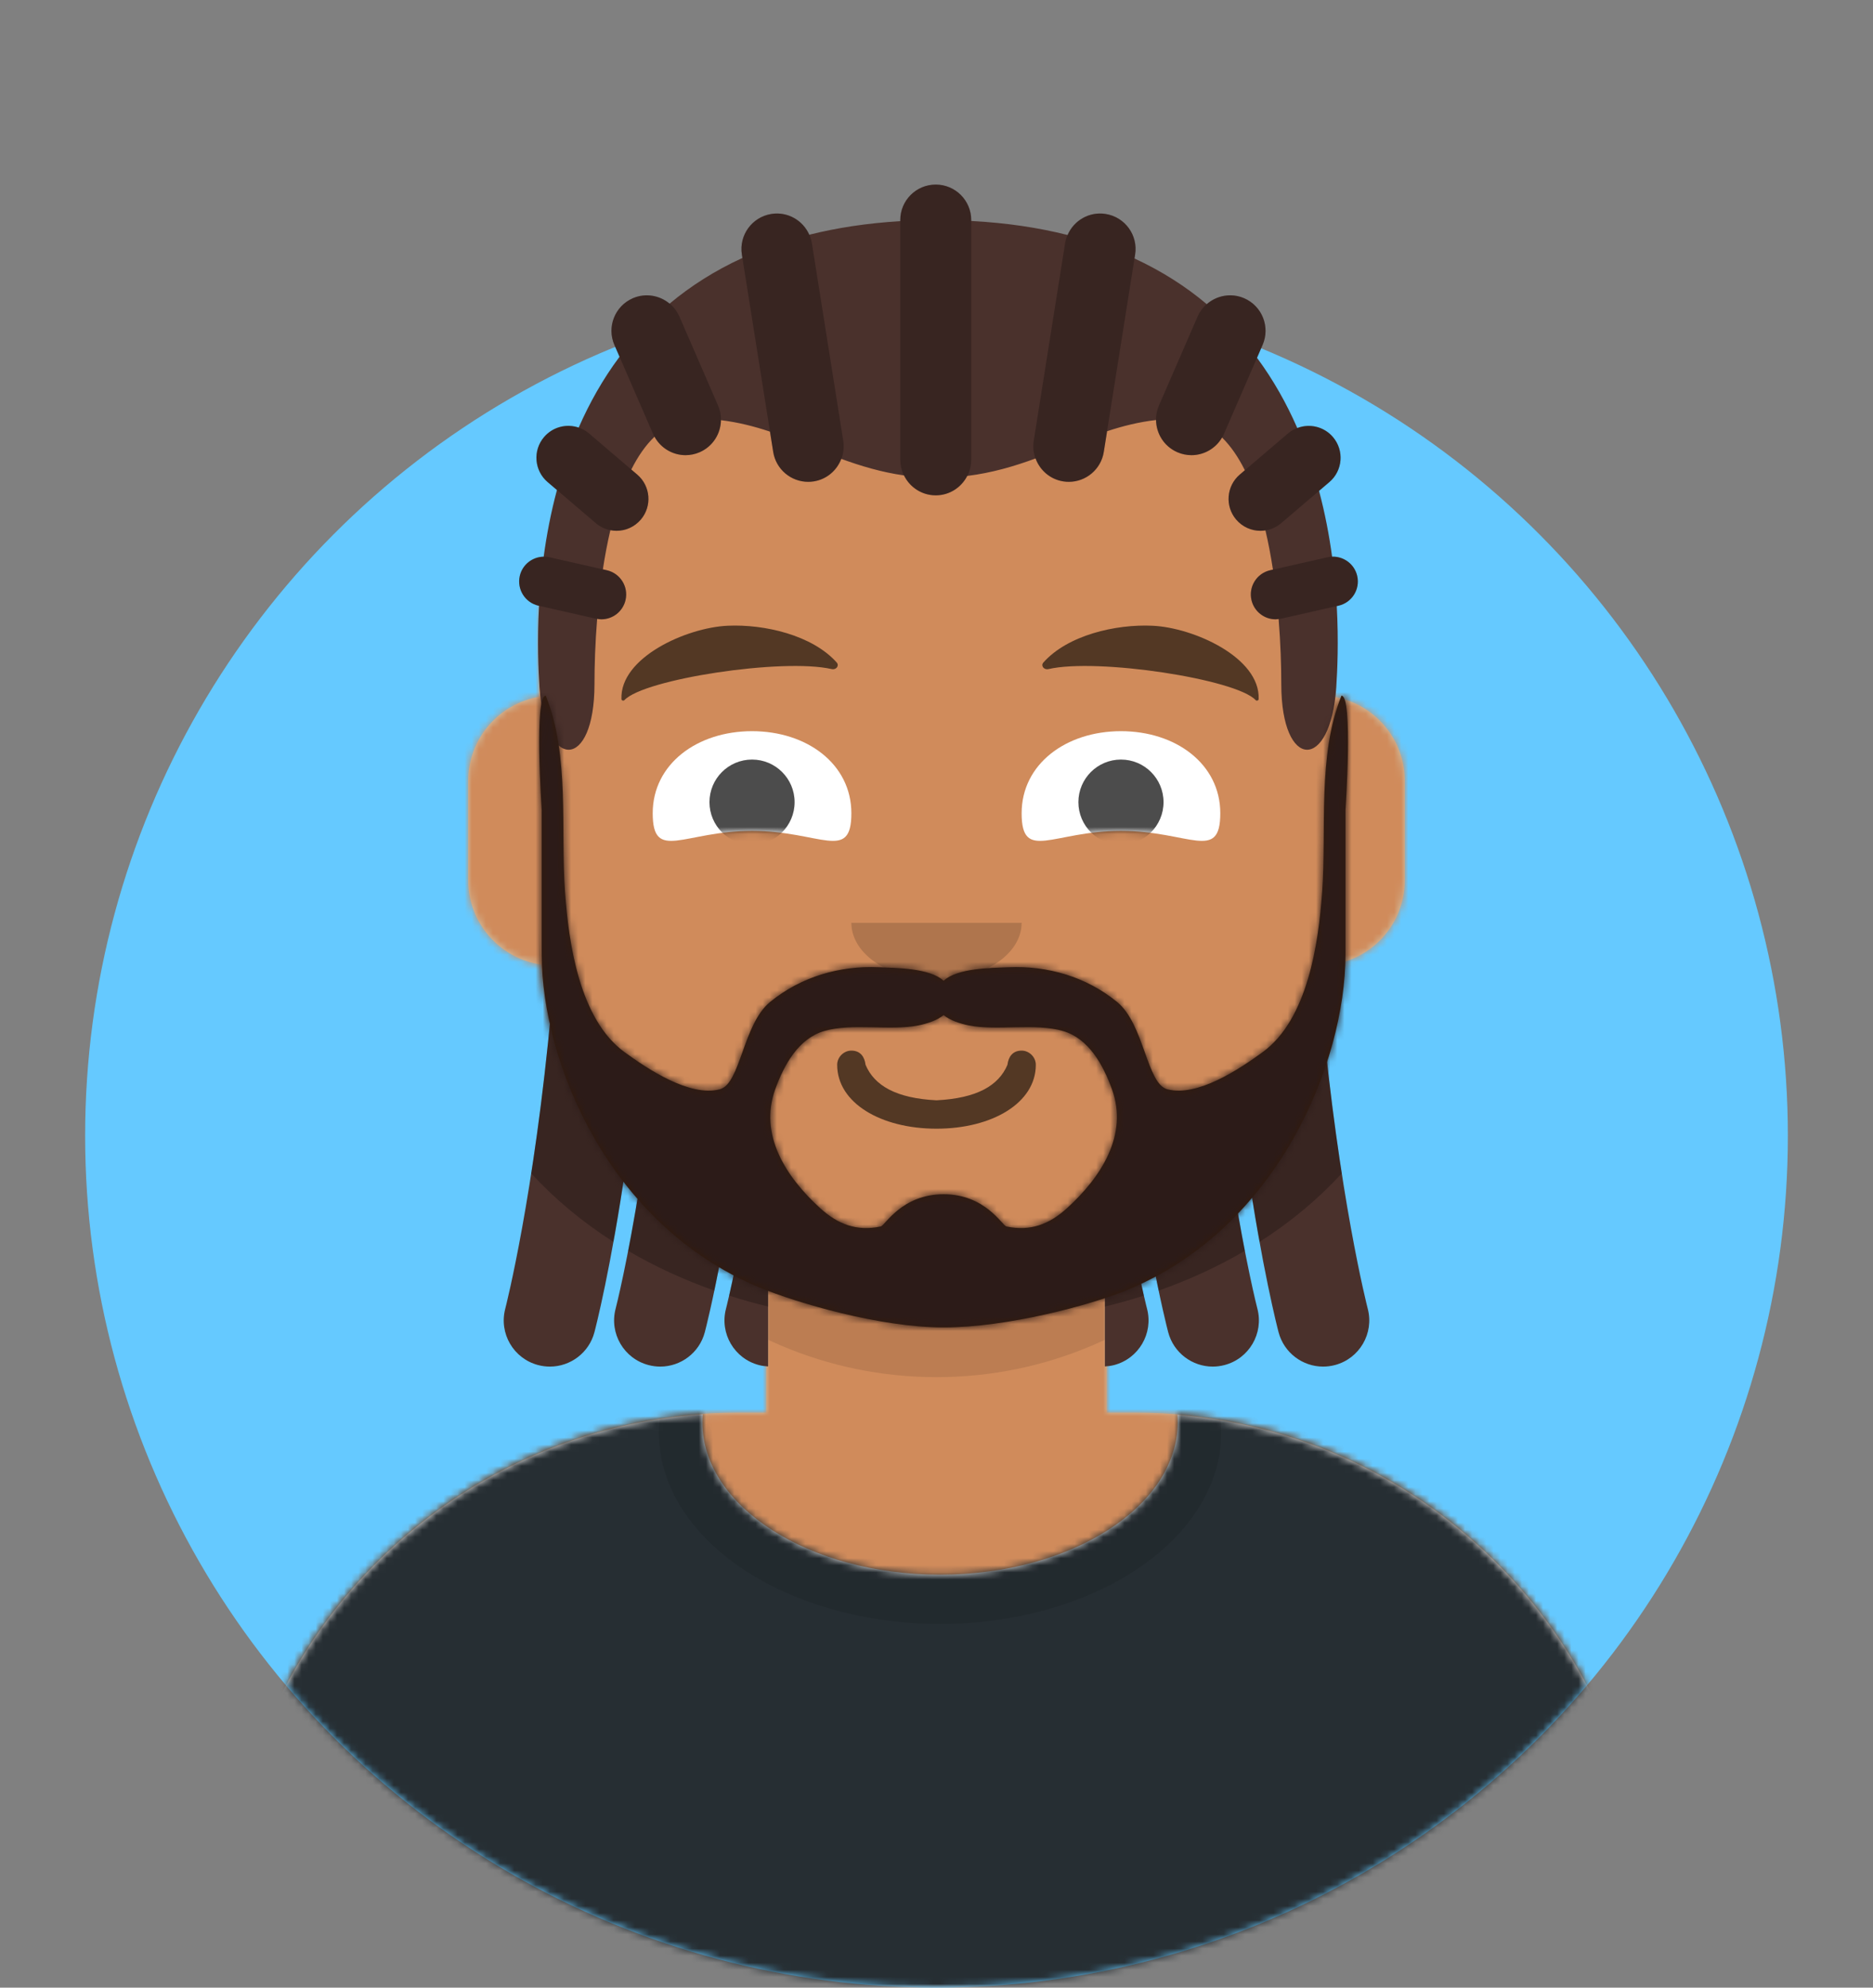 <svg xmlns="http://www.w3.org/2000/svg" xmlns:xlink="http://www.w3.org/1999/xlink" width="264px" height="280px" viewBox="0 0 264 280" version="1.1">
    <rect x="0" y="0" width="264" height="280" fill="#808080" stroke="none"/>
    <title id="circle_Title">Avataaar/Circle</title>
    <desc>Created with python_avatars</desc>
    <defs>
        <circle id="circle_path-1" cx="120" cy="120" r="120" />
        <path d="M-3.19744231e-14,160 L-3.19744231e-14,-1.42108547e-14 L264,-1.42108547e-14 L264,160 L252,160 C252,226.274 198.274,280 132,280 C65.726,280 12,226.274 12,160 L12,160 L-3.19744231e-14,160 Z" id="circle_path-3" />
        <path d="M100,0 C130.928,-5.68137151e-15 156,25.072 156,56 L156.001,62.166 C161.676,63.119 166,68.054 166,74 L166,88 C166,94.052 161.519,99.058 155.694,99.881 C153.628,119.686 141.238,136.422 124.001,144.61 L124,163 L128,163 C167.765,163 200,195.235 200,235 L200,244 L0,244 L0,235 C-4.86974701e-15,195.235 32.235,163 72,163 L76,163 L76,144.611 C58.763,136.422 46.372,119.687 44.305,99.881 C38.481,99.058 34,94.052 34,88 L34,74 C34,68.054 38.325,63.118 44,62.166 L44,56 C44,25.072 69.072,5.68137151e-15 100,0 Z" id="circle_path-5" />
        <path d="M83,36.348 C83,52.629 105.162,65.828 132.5,65.828 C159.838,65.828 182,52.629 182,36.348 C182,34.985 181.845,33.645 181.544,32.331 C210.784,41.488 232,68.792 232,101.052 L232,110 L32,110 L32,101.052 C32,68.397 53.739,40.82 83.534,32.002 C83.182,33.421 83,34.871 83,36.348 Z" id="circle_path-7" />
        <rect id="circle_path-9" x="0" y="0" width="264" height="280" />
        <path d="M74,0 C114.869,0 148,33.131 148,74 L148,84.148 L148,197.608 C135.525,187.237 119.491,181 102,181 L102,181 L98,181 L98,162.611 C115.531,154.283 128.048,137.115 129.791,116.867 C135.569,116.002 140,111.019 140,105 L140,105 L140,92 C140,87.354 137.359,83.324 133.497,81.33 C132.724,81.05 131.952,80.748 131.181,80.426 C130.795,80.32 130.401,80.233 130,80.166 L130,80.166 L130,79.917 C117.224,74.234 104.878,63.071 96.11,47.885 C93.175,42.801 90.831,37.595 89.066,32.397 C80.431,42.941 67.745,53.602 52.342,62.495 C42.778,68.017 33.147,72.291 24,75.266 L24,137.247 C29.602,148.318 38.773,157.278 50,162.611 L50,162.611 L50,181 L46,181 C38.327,181 30.935,182.2 24,184.423 L24,230 C24,244.106 13.569,255.776 0,257.716 L0,74 C0,33.131 33.131,0 74,0 Z" id="circle_path-11" />
    </defs>
    <g id="circle_Avataaar/Circle" stroke="none" stroke-width="1" fill="none" fill-rule="evenodd">
        <g id="circle_Circle" transform="translate(12, 40)">
            <mask id="circle_mask-2" fill="white">
                <use xlink:href="#circle_path-1" />
            </mask>
            <use id="circle_Background-Color" fill="#65C9FF" xlink:href="#circle_path-1" />
            <g id="circle_Fabric-Color" mask="url(#circle_mask-2)" fill="">
                <rect id="circle_🖍Color" x="0" y="0" width="240" height="240" />
            </g>
        </g>
        <mask id="circle_mask-4" fill="white">
            <use xlink:href="#circle_path-3" />
        </mask>
        <g id="circle_Mask" />
        <g id="circle_Avataaar" mask="url(#circle_mask-4)">
            <g id="circle_Body" transform="translate(32, 36)">
                <mask id="circle_mask-6" fill="white">
                    <use xlink:href="#circle_path-5" />
                </mask>
                <use fill="#D0C6AC" xlink:href="#circle_path-5" />
                <g id="circle_Skin-Color" mask="url(#circle_mask-6)" fill="#D08B5B">
                    <g transform="translate(-32, 0)" id="circle_Color">
                        <rect x="0" y="0" width="264" height="244" />
                    </g>
                </g>
                <path d="M44,94 C44,124.928 69.072,150 100,150 C130.928,150 156,124.928 156,94 L156,94 L156,102 C156,132.928 130.928,158 100,158 C69.072,158 44,132.928 44,102 Z" id="circle_Neck-Shadow" fill-opacity="0.1" fill="#000000" mask="url(#circle_mask-6)" />
            </g>
            <g id="circle_Clothing" transform="translate(0, 170)">
                
            <defs>
        <path d="M99,30.348 C99,42.211 113.998,51.828 132.5,51.828 C151.002,51.828 166,42.211 166,30.348 C166,29.995 165.987,29.644 165.96,29.295 C202.936,32.325 232,63.294 232,101.052 L232,110 L32,110 L32,101.052 C32,62.952 61.593,31.764 99.047,29.219 C99.015,29.595 99,29.97 99,30.348 Z" id="shirt_crew_neck_path-1" />
    </defs>
    <g id="shirt_crew_neck_Clothing/Shirt-Crew-Neck" stroke="none" stroke-width="1" fill="none" fill-rule="evenodd">
        <mask id="shirt_crew_neck_mask-2" fill="white">
            <use xlink:href="#shirt_crew_neck_path-1" />
        </mask>
        <use id="shirt_crew_neck_Clothes" fill="#E6E6E6" xlink:href="#shirt_crew_neck_path-1" />
        <g id="shirt_crew_neck_Fabric-Color" mask="url(#shirt_crew_neck_mask-2)" fill="#262E33">
            <rect id="shirt_crew_neck_🖍Color" x="0" y="0" width="264" height="110" />
        </g>
        <g id="shirt_crew_neck_Shadowy" opacity="0.6" mask="url(#shirt_crew_neck_mask-2)" fill="#000000" fill-opacity="0.16">
            <g transform="translate(92, 4)" id="shirt_crew_neck_Hola-👋🏼">
                <ellipse cx="40.5" cy="27.848" rx="39.635" ry="26.914" />
            </g>
        </g>
    </g>
</g>
            <g id="circle_Face" transform="translate(76, 82)" fill="#000000">
                <g id="circle_Mouth" transform="translate(2, 52)">    
                    
                <g id="twinkle_Mouth/Twinkle" stroke="none" stroke-width="1" fill="none" fill-rule="evenodd" fill-opacity="0.6">
        <path d="M40,16 C40,21.372 46.158,25 54,25 C61.842,25 68,21.372 68,16 C68,14.895 67.05,14 66,14 C64.707,14 64.13,14.905 64,16 C62.758,18.938 59.683,20.716 54,21 C48.317,20.716 45.242,18.938 44,16 C43.87,14.905 43.293,14 42,14 C40.95,14 40,14.895 40,16 Z" id="twinkle_Mouth" fill="#000000" fill-rule="nonzero" />
    </g>
</g>
                <g id="circle_Nose" transform="translate(28, 40)" fill-opacity="0.16">
                    
                <g id="default_Nose/Default" stroke="none" stroke-width="1" fill="none" fill-rule="evenodd" fill-opacity="0.16">
        <path d="M16,8 C16,12.418 21.373,16 28,16 L28,16 C34.627,16 40,12.418 40,8" id="default_Nose" fill="#000000" />
    </g>
</g>
                <g id="circle_Eyes" transform="translate(0, 8)">
                    
                <defs>
        <path d="M14,14.048 C23.61,14.048 28,18.499 28,11.562 C28,4.624 21.732,0 14,0 C6.268,0 0,4.624 0,11.562 C0,18.499 4.39,14.048 14,14.048 Z" id="squint_path-1" />
        <path d="M14,14.048 C23.61,14.048 28,18.499 28,11.562 C28,4.624 21.732,0 14,0 C6.268,0 0,4.624 0,11.562 C0,18.499 4.39,14.048 14,14.048 Z" id="squint_path-3" />
    </defs>
    <g id="squint_Eyes/Squint-😊" stroke="none" stroke-width="1" fill="none" fill-rule="evenodd">
        <g id="squint_Eye" transform="translate(16, 13)">
            <mask id="squint_mask-2" fill="white">
                <use xlink:href="#squint_path-1" />
            </mask>
            <use id="squint_The-white-stuff" fill="#FFFFFF" xlink:href="#squint_path-1" />
            <circle fill-opacity="0.7" fill="#000000" mask="url(#squint_mask-2)" cx="14" cy="10" r="6" />
        </g>
        <g id="squint_Eye" transform="translate(68, 13)">
            <mask id="squint_mask-4" fill="white">
                <use xlink:href="#squint_path-3" />
            </mask>
            <use id="squint_Eyeball-Mask" fill="#FFFFFF" xlink:href="#squint_path-3" />
            <circle fill-opacity="0.7" fill="#000000" mask="url(#squint_mask-4)" cx="14" cy="10" r="6" />
        </g>
    </g>
</g>
                <g id="circle_Eyebrow" fill-opacity="0.6">
                    
                <g id="default_natural_Eyebrow/Natural/Default-Natural" stroke="none" stroke-width="1" fill="none" fill-rule="evenodd" fill-opacity="0.6">
        <path d="M26.039,6.21 C20.278,6.983 11.293,12.005 12.044,17.818 C12.069,18.008 12.357,18.067 12.481,17.908 C14.967,14.72 34.193,10.037 41.194,11.015 C41.835,11.104 42.258,10.443 41.821,10.03 C38.077,6.495 31.2,5.512 26.039,6.21" id="default_natural_Eyebrow" fill="#000000" transform="translate(27, 12) rotate(5) translate(-27, -12) " />
        <path d="M85.039,6.21 C79.278,6.983 70.293,12.005 71.044,17.818 C71.069,18.008 71.357,18.067 71.481,17.908 C73.967,14.72 93.193,10.037 100.194,11.015 C100.835,11.104 101.258,10.443 100.821,10.03 C97.077,6.495 90.2,5.512 85.039,6.21" id="default_natural_Eyebrow" fill="#000000" transform="translate(86, 12) scale(-1, 1) rotate(5) translate(-86, -12) " />
    </g>
</g>
            </g>
            <g id="circle_Top">
                
            <defs>
        <path d="M264,0 L264,280 L232,280 L232,271 C232,231.235 199.765,199 160,199 L160,199 L156,199 L156.001,180.61 C173.531,172.282 186.048,155.114 187.791,134.867 C193.569,134.003 198,129.019 198,123 L198,123 L198,110 C198,104.054 193.676,99.119 188.001,98.166 L188,92 C188,61.072 162.928,36 132,36 C101.072,36 76,61.072 76,92 L76,92 L76,98.166 C70.325,99.118 66,104.054 66,110 L66,110 L66,123 C66,129.019 70.431,134.003 76.209,134.867 C77.952,155.115 90.469,172.283 108,180.611 L108,199 L104,199 C64.633,199 32.645,230.594 32.01,269.809 L32,271 L32,280 L0,280 L0,0 L264,0 Z" id="cornrows_hairstylecornrows-path-1" />
    </defs>
    <g id="cornrows_Hairstyle/Cornrows" stroke="none" stroke-width="1" fill="none" fill-rule="evenodd" transform="translate(-1, -1)">
        <g id="cornrows_template-for-hairstyles" opacity=".184" transform="translate(1, 0)">
            <mask id="cornrows_hairstylecornrows-mask-2" fill="#fff">
                <use xlink:href="#cornrows_hairstylecornrows-path-1" />
            </mask>
            <g id="cornrows_Mask-Hair" />
        </g>
        <g id="cornrows_Group-37" transform="translate(74, 27)">
            <path id="cornrows_Hair-Color" fill="#4A312C" d="M 62.193 0.4 C 59.432 0.4 57.193 2.639 57.193 5.4 L 57.193 5.555 C 52.499 5.836 48.242 6.498 44.363 7.467 C 43.47 5.439 41.313 4.174 39.02 4.541 C 36.293 4.974 34.434 7.535 34.867 10.262 L 34.943 10.738 C 31.021 12.537 27.617 14.716 24.678 17.178 C 23.272 16.007 21.286 15.636 19.494 16.414 C 16.961 17.515 15.798 20.461 16.898 22.994 L 17.623 24.658 C 15.26 27.822 13.372 31.195 11.865 34.637 C 10.169 34.056 8.219 34.52 6.984 35.967 C 5.372 37.858 5.597 40.7 7.488 42.312 L 8.801 43.43 C 7.937 46.648 7.339 49.817 6.932 52.822 C 5.353 52.842 3.926 53.93 3.561 55.541 C 3.135 57.426 4.317 59.3 6.203 59.727 L 6.275 59.744 C 5.999 64.748 6.186 68.833 6.344 71.215 C 7.133 83.089 14.092 82.952 14.092 70.783 C 14.092 68.186 14.193 64.992 14.469 61.576 C 14.668 61.61 14.867 61.645 15.062 61.645 C 16.662 61.645 18.105 60.541 18.473 58.916 C 18.9 57.03 17.717 55.156 15.832 54.729 L 15.275 54.604 C 15.561 52.74 15.909 50.881 16.332 49.084 C 16.619 49.141 16.906 49.176 17.195 49.176 C 18.467 49.176 19.732 48.64 20.623 47.596 C 22.235 45.705 22.008 42.865 20.117 41.252 L 19.283 40.541 C 20.209 38.703 21.291 37.124 22.555 35.92 C 23.45 37.551 25.144 38.521 26.928 38.521 C 27.593 38.521 28.269 38.387 28.918 38.105 C 30.777 37.297 31.887 35.494 31.916 33.59 C 34.338 33.885 36.616 34.464 38.828 35.203 L 39.283 38.061 C 39.673 40.523 41.798 42.277 44.213 42.277 C 44.474 42.277 44.738 42.257 45.004 42.215 C 46.838 41.923 48.259 40.661 48.875 39.041 C 51.635 40.048 54.528 40.917 57.723 41.375 C 58.538 43.031 60.224 44.18 62.193 44.18 C 64.134 44.18 65.799 43.062 66.627 41.447 C 70.135 41.011 73.281 40.08 76.268 38.982 C 76.871 40.63 78.303 41.92 80.16 42.215 C 80.425 42.257 80.69 42.277 80.951 42.277 C 83.367 42.277 85.491 40.523 85.881 38.061 L 86.344 35.146 C 88.551 34.417 90.825 33.848 93.246 33.568 C 93.266 35.479 94.379 37.294 96.246 38.105 C 96.894 38.387 97.571 38.521 98.236 38.521 C 99.978 38.521 101.638 37.598 102.549 36.035 C 103.787 37.248 104.853 38.817 105.762 40.643 L 105.047 41.252 C 103.156 42.865 102.929 45.705 104.541 47.596 C 105.432 48.64 106.697 49.176 107.969 49.176 C 108.202 49.176 108.433 49.151 108.664 49.115 C 109.087 50.915 109.435 52.774 109.721 54.641 L 109.332 54.729 C 107.447 55.156 106.264 57.03 106.691 58.916 C 107.059 60.541 108.503 61.645 110.102 61.645 C 110.242 61.645 110.38 61.613 110.521 61.596 C 110.796 65.004 110.898 68.191 110.898 70.783 C 110.898 82.952 117.856 83.089 118.645 71.215 C 118.803 68.839 118.99 64.768 118.717 59.781 L 118.961 59.727 C 120.847 59.3 122.029 57.426 121.602 55.541 C 121.224 53.871 119.707 52.758 118.059 52.82 C 117.657 49.853 117.068 46.728 116.221 43.551 L 117.676 42.312 C 119.568 40.7 119.792 37.858 118.18 35.967 C 116.909 34.477 114.883 34.038 113.154 34.699 C 111.665 31.29 109.802 27.947 107.477 24.807 L 108.264 22.994 C 109.365 20.461 108.204 17.515 105.67 16.414 C 103.84 15.619 101.804 16.018 100.395 17.248 C 97.477 14.792 94.1 12.614 90.209 10.812 L 90.297 10.262 C 90.731 7.535 88.871 4.974 86.143 4.541 C 83.835 4.171 81.664 5.455 80.781 7.506 C 76.699 6.475 72.186 5.792 67.195 5.529 L 67.195 5.4 C 67.195 2.639 64.955 0.4 62.193 0.4 z M 8.018 116.4 C 5.606 142.796 1.595 158.454 1.516 158.76 C 0.603 162.232 2.676 165.787 6.148 166.699 C 6.702 166.844 7.259 166.914 7.807 166.914 C 10.688 166.914 13.321 164.982 14.088 162.064 C 14.254 161.432 16.423 153.036 18.555 138.324 C 13.558 131.979 9.903 124.53 8.018 116.4 z M 116.582 116.4 C 114.697 124.53 111.042 131.979 106.045 138.324 C 108.177 153.036 110.346 161.432 110.512 162.064 C 111.279 164.982 113.912 166.914 116.793 166.914 C 117.341 166.914 117.897 166.844 118.451 166.699 C 121.923 165.787 123.997 162.232 123.084 158.76 C 123.005 158.454 118.994 142.796 116.582 116.4 z M 20.57 140.736 C 18.762 152.154 17.123 158.566 17.072 158.76 C 16.16 162.232 18.234 165.785 21.705 166.697 C 22.259 166.842 22.816 166.914 23.363 166.914 C 26.245 166.914 28.878 164.982 29.645 162.064 C 29.757 161.639 30.776 157.687 32.08 150.68 C 27.803 147.899 23.933 144.547 20.57 140.736 z M 104.031 140.736 C 100.668 144.547 96.797 147.899 92.52 150.68 C 93.824 157.687 94.843 161.639 94.955 162.064 C 95.722 164.982 98.356 166.914 101.238 166.914 C 101.785 166.914 102.341 166.842 102.895 166.697 C 106.366 165.785 108.441 162.232 107.529 158.76 C 107.478 158.566 105.839 152.154 104.031 140.736 z M 34.131 151.949 C 33.263 156.281 32.659 158.644 32.629 158.762 C 31.717 162.233 33.792 165.785 37.264 166.697 C 37.699 166.811 38.133 166.868 38.566 166.891 L 38.566 154.312 C 37.048 153.591 35.57 152.799 34.131 151.949 z M 90.469 151.949 C 89.03 152.799 87.551 153.591 86.033 154.312 L 86.033 166.891 C 86.466 166.868 86.901 166.811 87.336 166.697 C 90.808 165.785 92.885 162.233 91.973 158.762 C 91.943 158.644 91.337 156.281 90.469 151.949 z " transform="translate(-3.3,-0.4)" />
            <path d="M58.894,0.001 C56.133,0.001 53.894,2.24 53.894,5 L53.894,38.781 C53.894,41.542 56.133,43.781 58.894,43.781 C61.655,43.781 63.894,41.542 63.894,38.781 L63.894,5 C63.894,2.24 61.655,0.001 58.894,0.001" id="cornrows_Fill-19" fill-opacity=".24" fill="#000" />
            <path d="M41.443,8.294 C41.01,5.566 38.45,3.704 35.721,4.14 C32.993,4.573 31.134,7.135 31.567,9.862 L35.982,37.661 C36.373,40.123 38.498,41.877 40.914,41.877 C41.174,41.877 41.439,41.857 41.704,41.815 C44.432,41.381 46.291,38.819 45.858,36.092 L41.443,8.294 Z" id="cornrows_Fill-21" fill-opacity=".24" fill="#000" />
            <path d="M22.772,18.608 C21.671,16.075 18.726,14.915 16.193,16.015 C13.661,17.115 12.5,20.061 13.6,22.593 L19.04,35.112 C19.859,36.996 21.698,38.121 23.628,38.121 C24.293,38.121 24.97,37.987 25.619,37.705 C28.151,36.605 29.313,33.659 28.212,31.127 L22.772,18.608 Z" id="cornrows_Fill-23" fill-opacity=".24" fill="#000" />
            <path d="M10.027,35.062 C8.137,33.45 5.298,33.676 3.683,35.568 C2.071,37.459 2.297,40.298 4.189,41.911 L10.979,47.7 C11.825,48.422 12.863,48.776 13.896,48.776 C15.168,48.776 16.431,48.239 17.322,47.196 C18.934,45.304 18.709,42.465 16.817,40.852 L10.027,35.062 Z" id="cornrows_Fill-25" fill-opacity=".24" fill="#000" />
            <path d="M12.531,54.329 L4.448,52.499 C2.568,52.074 0.688,53.254 0.261,55.141 C-0.165,57.026 1.017,58.9 2.903,59.327 L10.986,61.156 C11.246,61.215 11.506,61.244 11.762,61.244 C13.361,61.244 14.804,60.141 15.172,58.515 C15.599,56.63 14.416,54.756 12.531,54.329" id="cornrows_Fill-27" fill-opacity=".24" fill="#000" />
            <path d="M82.843,4.14 C80.114,3.703 77.553,5.566 77.12,8.294 L72.705,36.092 C72.273,38.819 74.132,41.381 76.86,41.814 C77.125,41.857 77.389,41.877 77.65,41.877 C80.066,41.877 82.191,40.122 82.581,37.661 L86.996,9.862 C87.43,7.135 85.571,4.573 82.843,4.14" id="cornrows_Fill-29" fill-opacity=".24" fill="#000" />
            <path d="M102.371,16.015 C99.839,14.915 96.893,16.076 95.793,18.608 L90.352,31.127 C89.252,33.66 90.413,36.605 92.946,37.705 C93.595,37.987 94.271,38.121 94.936,38.121 C96.867,38.121 98.706,36.996 99.524,35.112 L104.965,22.594 C106.065,20.061 104.904,17.116 102.371,16.015" id="cornrows_Fill-31" fill-opacity=".24" fill="#000" />
            <path d="M107.586,47.7 L114.376,41.911 C116.268,40.298 116.493,37.458 114.881,35.567 C113.267,33.676 110.427,33.45 108.537,35.062 L101.747,40.851 C99.856,42.464 99.63,45.304 101.242,47.195 C102.133,48.239 103.397,48.776 104.669,48.776 C105.701,48.776 106.739,48.423 107.586,47.7" id="cornrows_Fill-33" fill-opacity=".24" fill="#000" />
            <path d="M118.302,55.141 C117.875,53.255 115.995,52.074 114.115,52.5 L106.032,54.329 C104.147,54.756 102.964,56.63 103.391,58.516 C103.759,60.141 105.202,61.244 106.801,61.244 C107.058,61.244 107.318,61.216 107.577,61.157 L115.66,59.327 C117.546,58.9 118.729,57.026 118.302,55.141" id="cornrows_Fill-35" fill-opacity=".24" fill="#000" />
        </g>
        <path d="M75.877,166.3 C79.181,169.898 83.074,173.147 87.466,175.946 C88.034,172.806 88.646,169.132 89.256,164.923 C84.258,158.578 80.603,151.13 78.718,143 C77.886,152.109 76.863,159.938 75.877,166.3" id="cornrows_Fill-10" fill-opacity=".24" fill="#000" />
        <path d="M91.27,167.337 C90.654,171.232 90.059,174.527 89.538,177.209 C93.287,179.406 97.361,181.284 101.687,182.81 C102.013,181.257 102.383,179.412 102.78,177.28 C98.503,174.499 94.633,171.148 91.27,167.337" id="cornrows_Fill-12" fill-opacity=".24" fill="#000" />
        <path d="M103.77,183.517 C105.564,184.09 107.395,184.609 109.267,185.057 L109.267,180.913 C107.749,180.192 106.27,179.4 104.832,178.55 C104.399,180.705 104.033,182.371 103.77,183.517" id="cornrows_Fill-14" fill-opacity=".24" fill="#000" />
        <path d="M176.744,166.3 C180.048,169.898 183.941,173.147 188.333,175.946 C188.901,172.806 189.513,169.132 190.123,164.923 C185.125,158.578 181.47,151.13 179.585,143 C178.753,152.109 177.73,159.938 176.744,166.3" id="cornrows_Fill-10" fill-opacity=".24" fill="#000" transform="translate(183.434, 159.473) scale(-1, 1) translate(-183.434, -159.473)" />
        <path d="M164.952,167.337 C164.336,171.232 163.741,174.527 163.22,177.209 C166.969,179.406 171.043,181.284 175.369,182.81 C175.695,181.257 176.065,179.412 176.462,177.28 C172.185,174.499 168.315,171.148 164.952,167.337" id="cornrows_Fill-12" fill-opacity=".24" fill="#000" transform="translate(169.841, 175.074) scale(-1, 1) translate(-169.841, -175.074)" />
        <path d="M156.733,183.517 C158.527,184.09 160.358,184.609 162.23,185.057 L162.23,180.913 C160.712,180.192 159.233,179.4 157.795,178.55 C157.362,180.705 156.996,182.371 156.733,183.517" id="cornrows_Fill-14" fill-opacity=".24" fill="#000" transform="translate(159.482, 181.803) scale(-1, 1) translate(-159.482, -181.803)" />
    </g>
    <g id="cornrows_Facial-Hair" transform="translate(49, 72)"><defs>
        <path d="M101.428,98.169 C98.915,100.463 96.237,101.494 92.853,100.773 C92.271,100.649 89.896,96.235 84,96.235 C78.103,96.235 75.729,100.649 75.147,100.773 C71.762,101.494 69.085,100.463 66.571,98.169 C61.846,93.856 57.917,87.908 60.278,81.419 C61.508,78.037 63.51,74.324 67.151,73.246 C71.038,72.096 76.497,73.244 80.415,72.458 C81.684,72.204 83.071,71.751 84,71 C84.929,71.751 86.316,72.204 87.585,72.458 C91.503,73.244 96.961,72.096 100.849,73.246 C104.49,74.324 106.491,78.037 107.722,81.419 C110.083,87.908 106.154,93.856 101.428,98.169 M140.081,26 C136.671,34.4 137.988,44.858 137.357,53.676 C136.844,60.843 135.337,71.586 128.973,76.215 C125.718,78.582 119.794,82.56 115.542,81.45 C112.615,80.686 112.302,72.29 108.455,69.147 C104.092,65.582 98.643,64.016 93.149,64.258 C90.779,64.362 85.984,64.337 84,66.16 C82.016,64.337 77.222,64.362 74.851,64.258 C69.357,64.016 63.908,65.582 59.545,69.147 C55.698,72.29 55.386,80.686 52.458,81.45 C48.206,82.56 42.282,78.582 39.027,76.215 C32.662,71.586 31.156,60.843 30.643,53.676 C30.012,44.858 31.329,34.4 27.919,26 C26.26,26 27.354,42.129 27.354,42.129 L27.354,62.485 C27.386,77.773 36.935,100.655 58.108,109.393 C63.286,111.53 75.015,115 84,115 C92.985,115 104.714,111.86 109.892,109.723 C131.065,100.986 140.614,77.773 140.646,62.485 L140.646,42.129 C140.646,42.129 141.74,26 140.081,26" id="beard_light_path-1" />
    </defs>
    <g id="beard_light_Facial-Hair/Beard-Light" stroke="none" stroke-width="1" fill="none" fill-rule="evenodd">
        <mask id="beard_light_mask-2" fill="white">
            <use xlink:href="#beard_light_path-1" />
        </mask>
        <use id="beard_light_Lite-Beard" fill="#331B0C" xlink:href="#beard_light_path-1" />
        <g id="beard_light_Facial-Hair-Color" mask="url(#beard_light_mask-2)" fill="#2C1B18">
            <rect id="beard_light_Color" x="0" y="0" width="168" height="152" />
        </g>
    </g>
</g>
    <g id="cornrows_Accessory" transform="translate(62, 85)" />
</g>
        </g>
    </g>
</svg>
